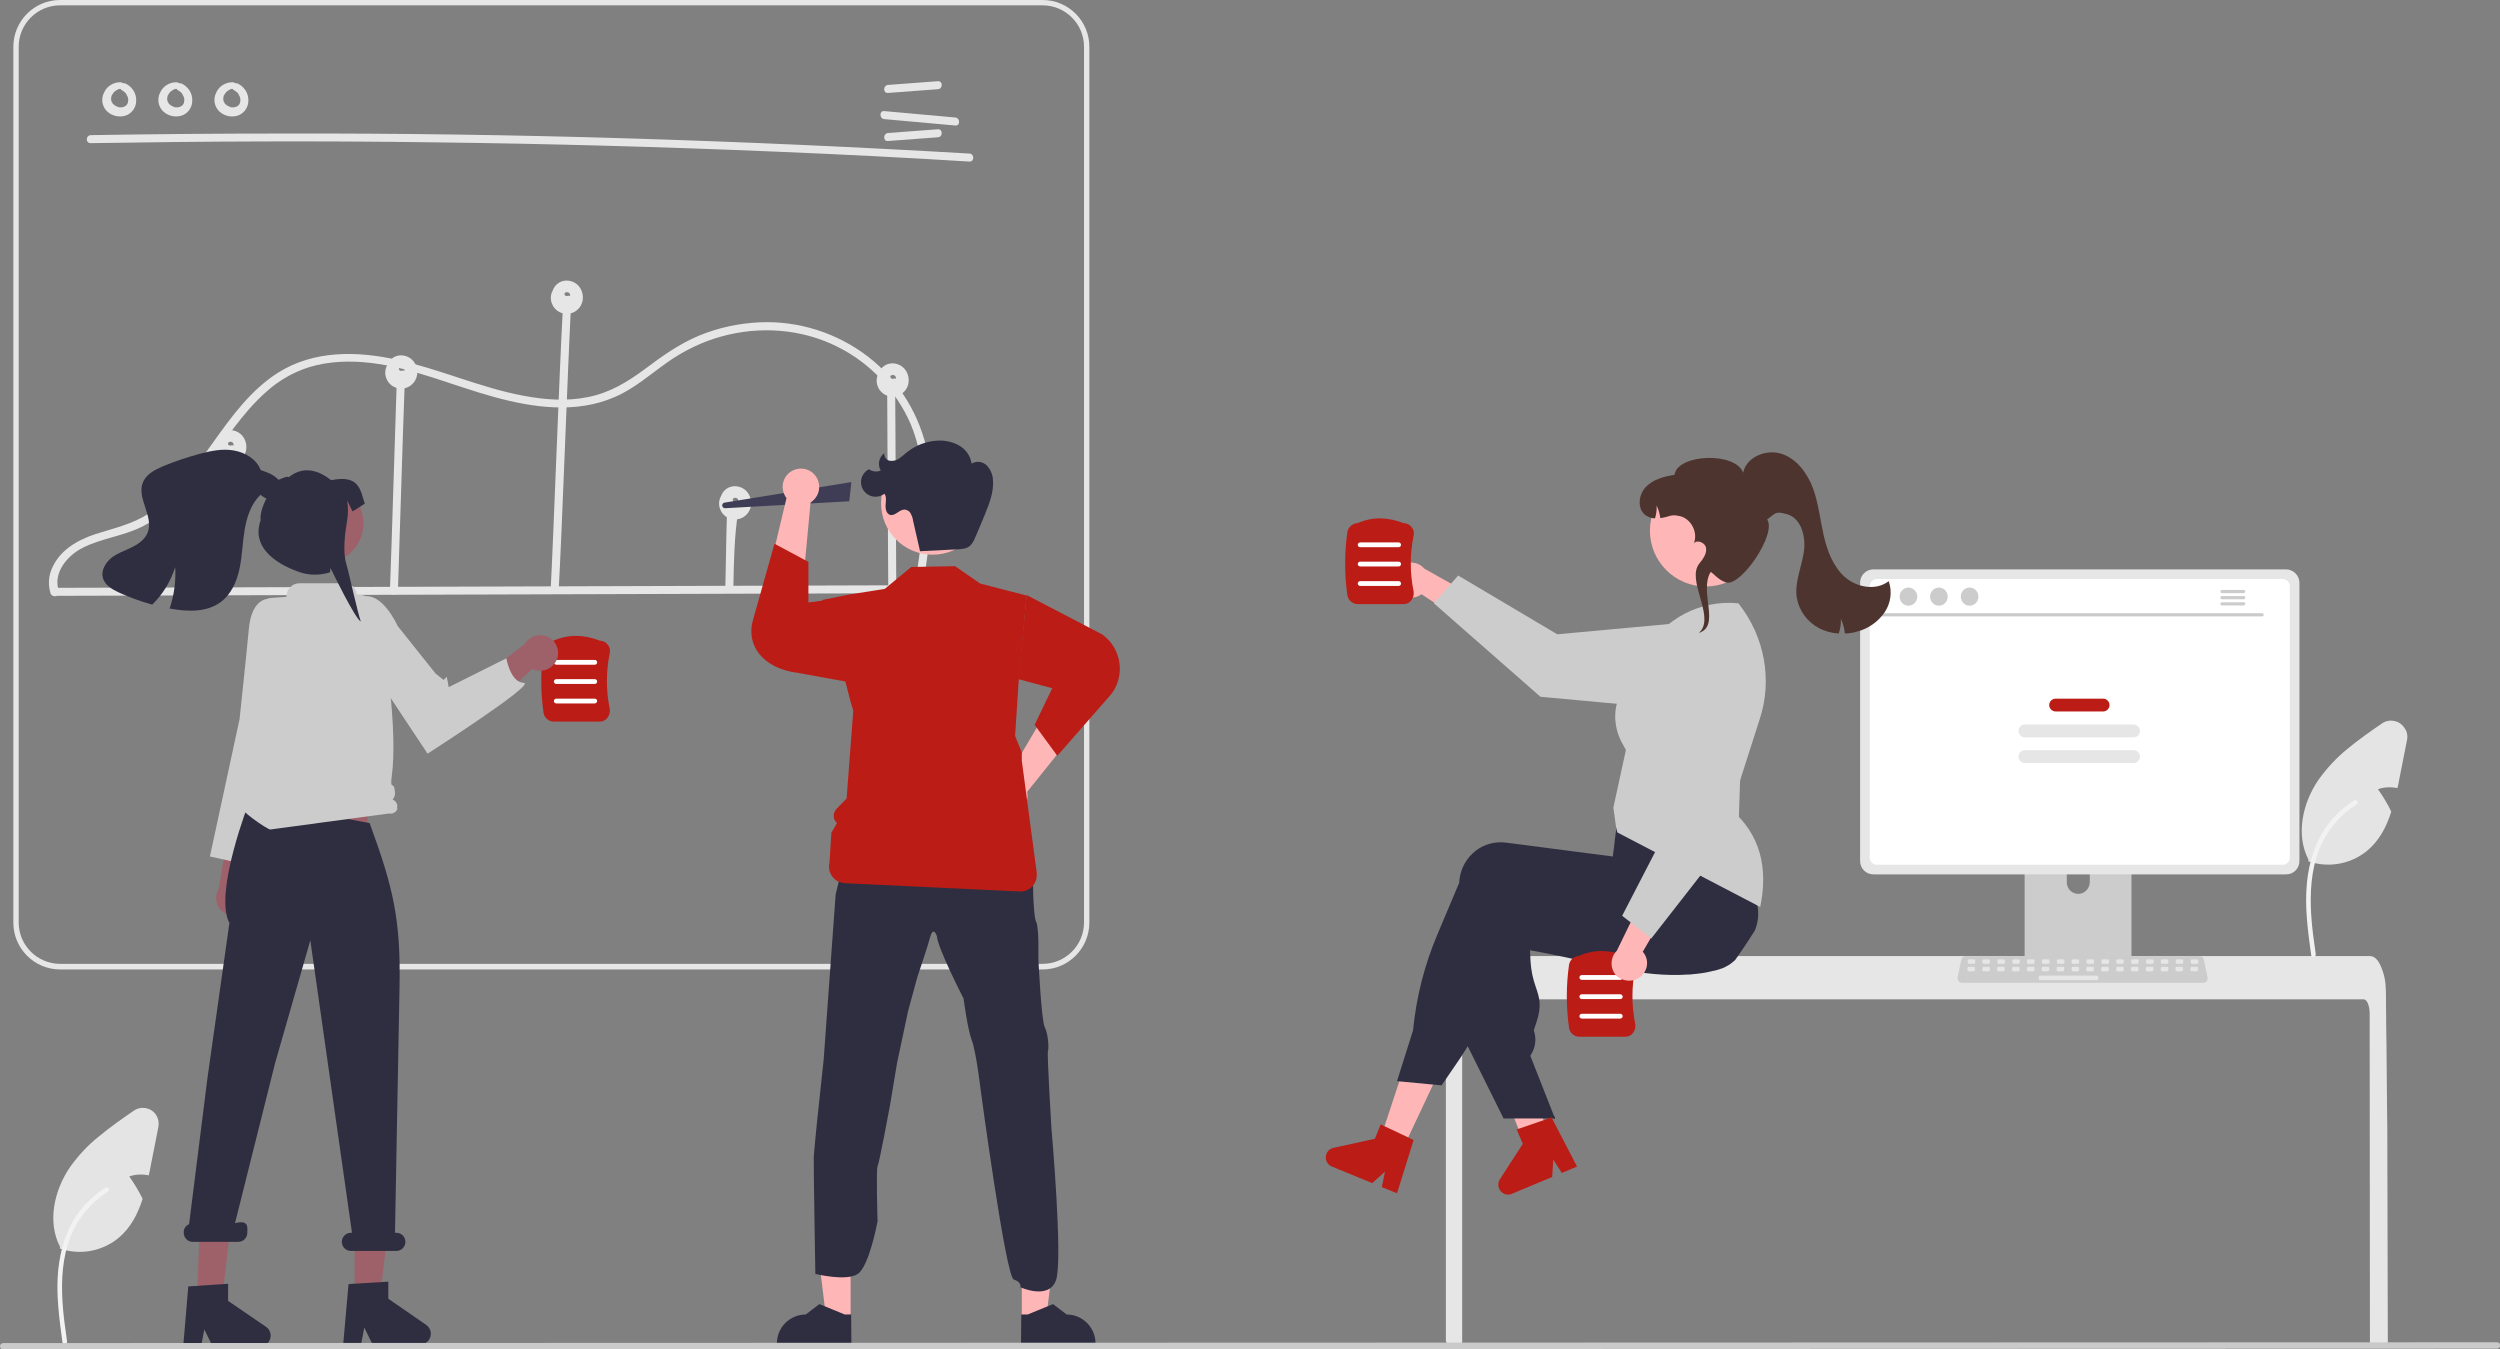 <?xml version="1.0" encoding="utf-8"?>
<!-- Generator: Adobe Illustrator 27.7.0, SVG Export Plug-In . SVG Version: 6.00 Build 0)  -->
<svg version="1.1" id="Ebene_1" xmlns="http://www.w3.org/2000/svg" xmlns:xlink="http://www.w3.org/1999/xlink" x="0px" y="0px"
	 viewBox="0 0 936.1 505.3" style="enable-background:new 0 0 936.1 505.3;" xml:space="preserve">
<rect x="0" y="0" width="936.1" height="505.3" fill="#808080" stroke="none"/>
<style type="text/css">
	.st0{fill:#E4E4E4;}
	.st1{fill:#F2F2F2;}
	.st2{fill:#E6E6E6;}
	.st3{fill:#3F3D56;}
	.st4{fill:#FFB6B6;}
	.st5{fill:#BB1C16;}
	.st6{fill:#2F2E41;}
	.st7{fill:#CCCCCC;}
	.st8{fill:#FFFFFF;}
	.st9{fill:#CACACA;}
	.st10{fill:#9E616A;}
	.st11{fill:#4E342E;}
</style>
<path class="st0" d="M59.3,422l-2.9,14.7c-0.2,1.1-0.4,2.3-0.7,3.4c-2.4-0.5-5-0.4-7.3,0.4c1.9,2.7,3.6,5.5,5,8.4
	c-1.8,5.7-4.5,10.9-9.1,14.7c-6.1,5-14.5,6.5-21.9,3.9l0.1-0.6c-4.9-9.4-2.2-21.3,3.8-30c3.1-4.3,6.7-8.2,10.9-11.5
	c4.1-3.4,8.5-6.5,12.9-9.5c2.7-1.9,6.5-1.2,8.3,1.5C59.3,418.8,59.6,420.4,59.3,422z"/>
<path id="b311a411-101b-4365-a37b-2cdfec47a637-959" class="st1" d="M23.4,502.7c-1.2-9-2.5-18-1.6-27.1c0.8-8,3.2-15.9,8.2-22.3
	c2.6-3.4,5.9-6.3,9.5-8.6c1-0.6,1.8,0.9,0.9,1.5c-6.3,4-11.2,9.9-14,16.8c-3,7.7-3.5,16.2-3,24.4c0.3,5,1,9.9,1.7,14.8
	c0.1,0.5-0.2,0.9-0.6,1.1C24,503.4,23.5,503.2,23.4,502.7L23.4,502.7z"/>
<path class="st2" d="M34,53.6c42.8-0.7,85.7-0.9,128.5-0.3c42.8,0.5,85.7,1.7,128.5,3.5c24,1,48,2.2,72,3.7c1.9,0.1,1.9-2.9,0-3
	c-42.8-2.5-85.6-4.4-128.4-5.7c-42.8-1.3-85.7-1.9-128.5-1.8C82,50,58,50.2,34,50.6C32,50.7,32,53.7,34,53.6L34,53.6z"/>
<path class="st2" d="M332.5,34.8l18.7-1.4c1.9-0.1,1.9-3.1,0-3l-18.7,1.4C330.6,32,330.6,35,332.5,34.8z"/>
<path class="st2" d="M332.5,52.8l18.7-1.4c1.9-0.1,1.9-3.1,0-3l-18.7,1.4C330.6,50,330.6,53,332.5,52.8z"/>
<path class="st2" d="M331.1,44.6l26.6,2.4c1.9,0.2,1.9-2.8,0-3l-26.6-2.4C329.2,41.4,329.2,44.4,331.1,44.6z"/>
<path class="st2" d="M45,30.8c-2.7,0-5.1,1.6-6.1,4c-1.2,2.4-0.6,5.3,1.4,7.1c1.9,1.6,4.4,2.1,6.7,1.4c2.4-0.8,4-3.1,4-5.6
	c0.1-2.8-1.6-5.4-4.2-6.5c-0.8-0.2-1.6,0.3-1.8,1c-0.2,0.8,0.3,1.6,1,1.8c0.3,0.1-0.2-0.1,0,0c0.1,0.1,0.2,0.1,0.3,0.2
	c0.1,0,0.2,0.1,0.2,0.2c0.3,0.2-0.1-0.1,0,0c0.2,0.1,0.3,0.3,0.5,0.4c0.1,0.1,0.3,0.2,0.1,0.1c-0.1-0.1,0-0.1,0,0
	c0,0.1,0.1,0.1,0.1,0.2c0.1,0.2,0.2,0.4,0.3,0.6c0,0,0,0.1,0.1,0.1c0,0.1,0.1,0.1,0,0c-0.1-0.1,0-0.1,0,0c0,0.1,0,0.1,0.1,0.2
	c0.1,0.2,0.1,0.4,0.2,0.6c0,0.1,0,0.2,0.1,0.3c0.1,0.3,0-0.2,0,0c0,0.2,0,0.4,0,0.6c0,0.1,0,0.2,0,0.3c0,0,0,0.1,0,0.1
	c0,0.2,0-0.1,0-0.1c-0.1,0.2-0.1,0.4-0.1,0.6c0,0.1-0.1,0.2-0.1,0.3c-0.1,0.3,0.1-0.2,0,0c-0.1,0.2-0.2,0.4-0.3,0.5
	c0,0.1-0.2,0.2-0.1,0.1c0.2-0.1-0.1,0.1-0.1,0.1c-0.1,0.1-0.1,0.1-0.2,0.2c0,0-0.1,0.1-0.1,0.1c0,0,0.3-0.2,0.1-0.1
	c-0.2,0.1-0.3,0.2-0.5,0.3c0,0-0.3,0.1-0.3,0.1c0,0,0.3-0.1,0.1,0c0,0-0.1,0-0.1,0c-0.2,0.1-0.4,0.1-0.6,0.2c0,0-0.1,0-0.1,0
	c-0.2,0,0.1,0,0.2,0c-0.1,0-0.2,0-0.3,0c-0.2,0-0.4,0-0.6,0c0,0-0.1,0-0.1,0c-0.1,0-0.2-0.1,0,0c0.1,0.1,0.1,0,0,0c0,0-0.1,0-0.1,0
	c-0.2,0-0.4-0.1-0.6-0.2c-0.1,0-0.2-0.1-0.3-0.1c0,0-0.1,0-0.1-0.1c0,0,0.3,0.1,0.1,0.1c-0.2-0.1-0.4-0.2-0.6-0.3
	c-0.1-0.1-0.2-0.1-0.3-0.2c0,0-0.1-0.1-0.1-0.1c0,0,0.2,0.2,0.1,0.1c-0.2-0.1-0.3-0.3-0.5-0.4c0,0-0.1-0.1-0.1-0.1l0,0
	c-0.1-0.1-0.1-0.1,0,0c0.1,0,0.1,0.1,0,0c0,0-0.1-0.1-0.1-0.1c-0.1-0.2-0.2-0.4-0.3-0.6c0,0,0.1,0.4,0,0.1c0-0.1,0-0.1-0.1-0.2
	c0-0.1-0.1-0.2-0.1-0.3c0-0.1,0-0.2-0.1-0.3c0-0.2,0,0.1,0,0.1c0,0,0-0.2,0-0.2c0-0.2,0-0.5,0-0.7c0-0.2,0,0.1,0,0.1
	c0-0.1,0-0.1,0-0.2c0-0.1,0.1-0.2,0.1-0.4c0-0.1,0.1-0.3,0.1-0.4c0-0.1,0-0.1,0.1-0.2c0.1-0.2-0.1,0.2,0,0.1
	c0.1-0.2,0.2-0.5,0.4-0.7c0-0.1,0.3-0.4,0.1-0.2c-0.1,0.2,0.1-0.1,0.2-0.2c0.2-0.2,0.4-0.4,0.6-0.6c0.1-0.1-0.1,0.1-0.1,0.1
	c0.1,0,0.1-0.1,0.2-0.1c0.1-0.1,0.2-0.1,0.3-0.2c0.1-0.1,0.3-0.1,0.4-0.2c0.1-0.1-0.1,0-0.1,0c0.1,0,0.1-0.1,0.2-0.1
	c0.1,0,0.6-0.3,0.7-0.2c0,0-0.4,0-0.1,0c0.1,0,0.1,0,0.2,0c0.1,0,0.3,0,0.4,0c0.8,0,1.5-0.7,1.5-1.5C46.5,31.5,45.9,30.8,45,30.8
	L45,30.8z"/>
<path class="st2" d="M66,30.8c-2.7,0-5.1,1.6-6.1,4c-1.2,2.4-0.6,5.3,1.4,7.1c1.9,1.6,4.4,2.1,6.7,1.4c2.4-0.8,4-3.1,4-5.6
	c0.1-2.8-1.6-5.4-4.2-6.5c-0.8-0.2-1.6,0.3-1.8,1c-0.2,0.8,0.3,1.6,1,1.8c0.3,0.1-0.2-0.1,0,0c0.1,0.1,0.2,0.1,0.3,0.2
	c0.1,0,0.2,0.1,0.2,0.2c0.3,0.2-0.1-0.1,0,0c0.2,0.1,0.3,0.3,0.5,0.4c0.1,0.1,0.3,0.2,0.1,0.1c-0.1-0.1,0-0.1,0,0
	c0,0.1,0.1,0.1,0.1,0.2c0.1,0.2,0.2,0.4,0.3,0.6c0,0,0,0.1,0.1,0.1c0,0.1,0.1,0.1,0,0c-0.1-0.1,0-0.1,0,0c0,0.1,0,0.1,0.1,0.2
	c0.1,0.2,0.1,0.4,0.2,0.6c0,0.1,0,0.2,0.1,0.3c0.1,0.3,0-0.2,0,0c0,0.2,0,0.4,0,0.6c0,0.1,0,0.2,0,0.3c0,0,0,0.1,0,0.1
	c0,0.2,0-0.1,0-0.1c-0.1,0.2-0.1,0.4-0.1,0.6c0,0.1-0.1,0.2-0.1,0.3c-0.1,0.3,0.1-0.2,0,0c-0.1,0.2-0.2,0.4-0.3,0.5
	c0,0.1-0.2,0.2-0.1,0.1c0.2-0.1-0.1,0.1-0.1,0.1c-0.1,0.1-0.1,0.1-0.2,0.2c0,0-0.1,0.1-0.1,0.1c0,0,0.3-0.2,0.1-0.1
	c-0.2,0.1-0.3,0.2-0.5,0.3c0,0-0.3,0.1-0.3,0.1c0,0,0.3-0.1,0.1,0c0,0-0.1,0-0.1,0c-0.2,0.1-0.4,0.1-0.6,0.2c0,0-0.1,0-0.1,0
	c-0.2,0,0.1,0,0.2,0c-0.1,0-0.2,0-0.3,0c-0.2,0-0.4,0-0.6,0c0,0-0.1,0-0.1,0c-0.1,0-0.2-0.1,0,0c0.1,0.1,0.1,0,0,0c0,0-0.1,0-0.1,0
	c-0.2,0-0.4-0.1-0.6-0.2c-0.1,0-0.2-0.1-0.3-0.1c0,0-0.1,0-0.1-0.1c0,0,0.3,0.1,0.1,0.1c-0.2-0.1-0.4-0.2-0.6-0.3
	c-0.1-0.1-0.2-0.1-0.3-0.2c0,0-0.1-0.1-0.1-0.1c0,0,0.2,0.2,0.1,0.1c-0.2-0.1-0.3-0.3-0.5-0.4c0,0-0.1-0.1-0.1-0.1l0,0
	c-0.1-0.1-0.1-0.1,0,0c0.1,0,0.1,0.1,0,0c0,0-0.1-0.1-0.1-0.1c-0.1-0.2-0.2-0.4-0.3-0.6c0,0,0.1,0.4,0,0.1c0-0.1,0-0.1-0.1-0.2
	c0-0.1-0.1-0.2-0.1-0.3c0-0.1,0-0.2-0.1-0.3c0-0.2,0,0.1,0,0.1c0,0,0-0.2,0-0.2c0-0.2,0-0.5,0-0.7c0-0.2,0,0.1,0,0.1
	c0-0.1,0-0.1,0-0.2c0-0.1,0.1-0.2,0.1-0.4c0-0.1,0.1-0.3,0.1-0.4c0-0.1,0-0.1,0.1-0.2c0.1-0.2-0.1,0.2,0,0.1
	c0.1-0.2,0.2-0.5,0.4-0.7c0-0.1,0.3-0.4,0.1-0.2c-0.1,0.2,0.1-0.1,0.2-0.2c0.2-0.2,0.4-0.4,0.6-0.6c0.1-0.1-0.1,0.1-0.1,0.1
	c0.1,0,0.1-0.1,0.2-0.1c0.1-0.1,0.2-0.1,0.3-0.2c0.1-0.1,0.3-0.1,0.4-0.2c0.1-0.1-0.1,0-0.1,0c0.1,0,0.1-0.1,0.2-0.1
	c0.1,0,0.6-0.3,0.7-0.2c0,0-0.4,0-0.1,0c0.1,0,0.1,0,0.2,0c0.1,0,0.3,0,0.4,0c0.8,0,1.5-0.7,1.5-1.5C67.5,31.5,66.9,30.8,66,30.8
	L66,30.8z"/>
<path class="st2" d="M87,30.8c-2.7,0-5.1,1.6-6.1,4c-1.2,2.4-0.6,5.3,1.4,7.1c1.9,1.6,4.4,2.1,6.7,1.4c2.4-0.8,4-3.1,4-5.6
	c0.1-2.8-1.6-5.4-4.2-6.5c-0.8-0.2-1.6,0.3-1.8,1c-0.2,0.8,0.3,1.6,1,1.8c0.3,0.1-0.2-0.1,0,0c0.1,0.1,0.2,0.1,0.3,0.2
	c0.1,0,0.2,0.1,0.2,0.2c0.3,0.2-0.1-0.1,0,0c0.2,0.1,0.3,0.3,0.5,0.4c0.1,0.1,0.3,0.2,0.1,0.1c-0.1-0.1,0-0.1,0,0
	c0,0.1,0.1,0.1,0.1,0.2c0.1,0.2,0.2,0.4,0.3,0.6c0,0,0,0.1,0.1,0.1c0,0.1,0.1,0.1,0,0c-0.1-0.1,0-0.1,0,0c0,0.1,0,0.1,0.1,0.2
	c0.1,0.2,0.1,0.4,0.2,0.6c0,0.1,0,0.2,0.1,0.3c0.1,0.3,0-0.2,0,0c0,0.2,0,0.4,0,0.6c0,0.1,0,0.2,0,0.3c0,0,0,0.1,0,0.1
	c0,0.2,0-0.1,0-0.1c-0.1,0.2-0.1,0.4-0.1,0.6c0,0.1-0.1,0.2-0.1,0.3c-0.1,0.3,0.1-0.2,0,0c-0.1,0.2-0.2,0.4-0.3,0.5
	c0,0.1-0.2,0.2-0.1,0.1c0.2-0.1-0.1,0.1-0.1,0.1c-0.1,0.1-0.1,0.1-0.2,0.2c0,0-0.1,0.1-0.1,0.1c0,0,0.3-0.2,0.1-0.1
	c-0.2,0.1-0.3,0.2-0.5,0.3c0,0-0.3,0.1-0.3,0.1c0,0,0.3-0.1,0.1,0c0,0-0.1,0-0.1,0c-0.2,0.1-0.4,0.1-0.6,0.2c0,0-0.1,0-0.1,0
	c-0.2,0,0.1,0,0.2,0c-0.1,0-0.2,0-0.3,0c-0.2,0-0.4,0-0.6,0c0,0-0.1,0-0.1,0c-0.1,0-0.2-0.1,0,0c0.1,0.1,0.1,0,0,0c0,0-0.1,0-0.1,0
	c-0.2,0-0.4-0.1-0.6-0.2c-0.1,0-0.2-0.1-0.3-0.1c0,0-0.1,0-0.1-0.1c0,0,0.3,0.1,0.1,0.1c-0.2-0.1-0.4-0.2-0.6-0.3
	c-0.1-0.1-0.2-0.1-0.3-0.2c0,0-0.1-0.1-0.1-0.1c0,0,0.2,0.2,0.1,0.1c-0.2-0.1-0.3-0.3-0.5-0.4c0,0-0.1-0.1-0.1-0.1l0,0
	c-0.1-0.1-0.1-0.1,0,0c0.1,0,0.1,0.1,0,0c0,0-0.1-0.1-0.1-0.1c-0.1-0.2-0.2-0.4-0.3-0.6c0,0,0.1,0.4,0,0.1c0-0.1,0-0.1-0.1-0.2
	c0-0.1-0.1-0.2-0.1-0.3c0-0.1,0-0.2-0.1-0.3c0-0.2,0,0.1,0,0.1c0,0,0-0.2,0-0.2c0-0.2,0-0.5,0-0.7c0-0.2,0,0.1,0,0.1
	c0-0.1,0-0.1,0-0.2c0-0.1,0.1-0.2,0.1-0.4c0-0.1,0.1-0.3,0.1-0.4c0-0.1,0-0.1,0.1-0.2c0.1-0.2-0.1,0.2,0,0.1
	c0.1-0.2,0.2-0.5,0.4-0.7c0-0.1,0.3-0.4,0.1-0.2c-0.1,0.2,0.1-0.1,0.2-0.2c0.2-0.2,0.4-0.4,0.6-0.6c0.1-0.1-0.1,0.1-0.1,0.1
	c0.1,0,0.1-0.1,0.2-0.1c0.1-0.1,0.2-0.1,0.3-0.2c0.1-0.1,0.3-0.1,0.4-0.2c0.1-0.1-0.1,0-0.1,0c0.1,0,0.1-0.1,0.2-0.1
	c0.1,0,0.6-0.3,0.7-0.2c0,0-0.4,0-0.1,0c0.1,0,0.1,0,0.2,0c0.1,0,0.3,0,0.4,0c0.8,0,1.5-0.7,1.5-1.5C88.5,31.5,87.9,30.8,87,30.8
	L87,30.8z"/>
<path class="st2" d="M390.4,363H22.5C12.8,363,5,355.1,5,345.5V17.5C5,7.9,12.8,0,22.5,0h367.9c9.7,0,17.5,7.9,17.5,17.5v327.9
	C407.9,355.1,400.1,363,390.4,363z M22.5,2C13.9,2,7,9,7,17.5v327.9c0,8.6,7,15.5,15.5,15.5h367.9c8.6,0,15.5-7,15.5-15.5V17.5
	C405.9,9,399,2,390.4,2L22.5,2z"/>
<path class="st2" d="M21.9,223.1l129.4-0.4l128.7-0.4l72.6-0.2c0.8,0,1.5-0.7,1.4-1.6c0-0.8-0.7-1.4-1.4-1.4l-129.4,0.4l-128.7,0.4
	l-72.6,0.2c-0.8,0-1.5,0.7-1.4,1.6C20.5,222.4,21.1,223.1,21.9,223.1z"/>
<path class="st2" d="M87.2,220.7l0.8-47.2c0-1.9-3-1.9-3,0l-0.8,47.2C84.1,222.6,87.1,222.6,87.2,220.7z"/>
<path class="st2" d="M149,221.2l1.9-59.4l0.6-17c0.1-1.9-2.9-1.9-3,0l-1.9,59.4l-0.6,17C145.9,223.1,148.9,223.1,149,221.2z"/>
<path class="st2" d="M210.7,116.7c-1.2,21-3.4,83.1-4.5,104.1c-0.1,1.9,2.9,1.9,3,0c1.2-21,3.4-83.1,4.5-104.1
	C213.8,114.8,210.8,114.8,210.7,116.7z"/>
<path class="st2" d="M272,199.7l-0.4,20.2c0,1.9,3,1.9,3,0c0.4-23.9,1.5-23.1,1.7-29.8c0-1.9-3-1.9-3,0
	C273.3,190.1,272.5,175.8,272,199.7z"/>
<path class="st2" d="M332.2,146.6l0.3,56.7l0.1,16.2c0,0.8,0.7,1.5,1.6,1.4c0.8,0,1.4-0.7,1.4-1.4l-0.3-56.7l-0.1-16.2
	c0-0.8-0.7-1.5-1.6-1.4C332.8,145.2,332.2,145.8,332.2,146.6z"/>
<path class="st2" d="M22.1,221.4c-2.5-6.8,3.1-13.4,8.9-16.3c6.9-3.5,14.8-4.3,21.8-7.7c10.4-5.1,17.9-14.2,24.7-23.3
	c6.9-9.4,13.3-19.5,22.1-27.3c4.6-4.2,10.1-7.4,16.1-9.3c7.5-2.3,15.5-2.5,23.2-1.6c16,1.9,30.9,8.6,46.3,12.8
	c14.6,4,30.6,6.2,44.9,0c7.3-3.1,13.2-8.4,19.6-12.9c6.2-4.4,13.1-7.8,20.4-9.8c14.4-4,30-2.9,43.4,3.8c12.3,6.1,22,16.4,27.5,29
	c6.3,15.1,5.5,32.1,3.4,48c-0.5,4.1-1.2,8.2-1.8,12.3c-0.3,1.9,2.6,2.7,2.9,0.8c2.6-16.4,5.1-33.4,1.9-49.9
	c-2.8-14.4-10.7-27.4-22.3-36.4c-11.7-9-26.2-13.6-40.9-12.9c-7.7,0.4-15.3,2-22.5,5c-7.4,3.1-13.7,7.6-20.1,12.4
	c-6.6,4.9-13.3,9-21.5,10.6c-7.9,1.6-16.1,1-24-0.5c-16.2-3-31.4-10-47.5-13.5c-14.9-3.3-31-3.6-44.4,4.8
	c-10.3,6.5-17.5,16.5-24.5,26.3c-6.9,9.6-13.9,19.9-24,26.5c-6.2,4-13.1,5.5-20,7.7c-6.9,2.3-13.5,6.1-16.4,13.2
	c-1.2,2.9-1.3,6.2-0.3,9.2C19.9,224,22.8,223.2,22.1,221.4L22.1,221.4z"/>
<polygon class="st2" points="86.2,166.9 86.2,166.9 86.2,166.9 "/>
<path class="st2" d="M91.4,164.1c-1.4-2.5-4.5-3.7-7.2-2.7c-1.3,0.5-2.4,1.5-3,2.8c-0.1,0.1-0.1,0.3-0.1,0.4
	c-0.1,0.1-0.1,0.2-0.2,0.3c-1.5,2.9-0.3,6.5,2.7,8c2.2,1.1,4.8,0.7,6.6-0.9C92.4,170.1,92.9,166.8,91.4,164.1z M87.6,166.7
	C87.6,166.8,87.6,166.8,87.6,166.7z M87.2,165.8C87.2,165.8,87.2,165.8,87.2,165.8z M85.6,166.5C85.5,166.5,85.5,166.5,85.6,166.5z
	 M85.9,166.8C86,166.9,86,166.9,85.9,166.8z M86.1,166.9L86.1,166.9C86.2,166.9,86.1,166.9,86.1,166.9L86.1,166.9L86.1,166.9
	L86.1,166.9L86.1,166.9C86.2,166.9,86.2,166.9,86.1,166.9C86.4,166.8,86.2,166.9,86.1,166.9L86.1,166.9c-0.1-0.1-0.1-0.1-0.2-0.1
	c0,0,0,0,0,0c-0.1,0-0.3-0.3-0.1,0c-0.1-0.1-0.1-0.1-0.2-0.2c0,0-0.1-0.1-0.1-0.1c0-0.1-0.1-0.1-0.1-0.2l0,0c0,0,0,0,0-0.1
	c0,0,0,0,0-0.1c0-0.1,0-0.1,0-0.2l0,0c0-0.1,0.1-0.1,0.1-0.2c-0.2,0.3,0.1,0,0.1-0.1c0,0,0,0,0,0c0,0,0,0,0,0c0.1,0,0.1-0.1,0.2-0.1
	c0.1,0,0.4-0.1,0.1,0c0.1,0,0.1,0,0.2-0.1c0,0,0.1,0,0.2,0c0.1,0,0.1,0,0.1,0c0,0,0,0,0.1,0c-0.1,0,0.2,0.1,0.3,0.1c0,0,0,0,0,0
	c0.1,0,0.1,0.1,0.2,0.1c-0.3-0.2,0,0,0.1,0.1c0,0,0.1,0.1,0.1,0.1c0,0,0.1,0.1,0.1,0.1c0,0.1,0.1,0.2,0.1,0.3l0,0c0,0,0,0,0,0
	c0,0.1,0.1,0.3,0.1,0.4c0,0,0,0,0,0c0,0.1,0,0.2,0,0.2l0,0C87.2,166.7,86.6,166.7,86.1,166.9L86.1,166.9z"/>
<path class="st2" d="M86.2,166.9C86.2,166.9,86.2,166.9,86.2,166.9L86.2,166.9z"/>
<path class="st2" d="M86.2,166.9L86.2,166.9L86.2,166.9z"/>
<path class="st2" d="M86.2,166.9L86.2,166.9C86.2,166.9,86.2,166.9,86.2,166.9z"/>
<polygon class="st2" points="86.2,166.9 86.2,166.9 86.2,166.9 "/>
<polygon class="st2" points="150.2,138.9 150.2,138.9 150.2,138.9 "/>
<path class="st2" d="M155.4,136.1c-1.4-2.5-4.5-3.7-7.2-2.7c-1.3,0.5-2.4,1.5-3,2.8c-0.1,0.1-0.1,0.3-0.1,0.4
	c-0.1,0.1-0.1,0.2-0.2,0.3c-1.5,2.9-0.3,6.5,2.7,8c2.2,1.1,4.8,0.7,6.6-0.9C156.4,142.1,156.9,138.8,155.4,136.1z M151.6,138.7
	C151.6,138.8,151.6,138.8,151.6,138.7z M151.2,137.8C151.2,137.8,151.2,137.8,151.2,137.8z M149.6,138.5
	C149.5,138.5,149.5,138.5,149.6,138.5z M149.9,138.8C150,138.9,150,138.9,149.9,138.8z M150.1,138.9L150.1,138.9
	C150.2,138.9,150.1,138.9,150.1,138.9L150.1,138.9L150.1,138.9L150.1,138.9L150.1,138.9C150.2,138.9,150.2,138.9,150.1,138.9
	C150.4,138.8,150.2,138.9,150.1,138.9L150.1,138.9c-0.1-0.1-0.1-0.1-0.2-0.1c0,0,0,0,0,0c-0.1,0-0.3-0.3-0.1,0
	c-0.1-0.1-0.1-0.1-0.2-0.2c0,0-0.1-0.1-0.1-0.1c0-0.1-0.1-0.1-0.1-0.2l0,0c0,0,0,0,0-0.1c0,0,0,0,0-0.1c0-0.1,0-0.1,0-0.2l0,0
	c0-0.1,0.1-0.1,0.1-0.2c-0.2,0.3,0.1,0,0.1-0.1c0,0,0,0,0,0c0,0,0,0,0,0c0.1,0,0.1-0.1,0.2-0.1c0.1,0,0.4-0.1,0.1,0
	c0.1,0,0.1,0,0.2-0.1c0,0,0.1,0,0.2,0c0.1,0,0.1,0,0.1,0c0,0,0,0,0.1,0c-0.1,0,0.2,0.1,0.3,0.1c0,0,0,0,0,0c0.1,0,0.1,0.1,0.2,0.1
	c-0.3-0.2,0,0,0.1,0.1c0,0,0.1,0.1,0.1,0.1c0,0,0.1,0.1,0.1,0.1c0,0.1,0.1,0.2,0.1,0.3l0,0c0,0,0,0,0,0c0,0.1,0.1,0.3,0.1,0.4
	c0,0,0,0,0,0c0,0.1,0,0.2,0,0.2l0,0C151.2,138.7,150.6,138.7,150.1,138.9L150.1,138.9z"/>
<path class="st2" d="M150.2,138.9L150.2,138.9C150.2,138.9,150.2,138.9,150.2,138.9z"/>
<polygon class="st2" points="150.2,138.9 150.2,138.9 150.2,138.9 "/>
<path class="st2" d="M150.2,138.9C150.2,138.9,150.2,138.9,150.2,138.9L150.2,138.9z"/>
<path class="st2" d="M150.2,138.9L150.2,138.9L150.2,138.9z"/>
<polygon class="st2" points="212.2,152.9 212.2,152.9 212.2,152.9 "/>
<path class="st2" d="M217.4,108.1c-1.4-2.5-4.5-3.7-7.2-2.7c-1.3,0.5-2.4,1.5-3,2.8c-0.1,0.1-0.1,0.3-0.1,0.4
	c-0.1,0.1-0.1,0.2-0.2,0.3c-1.5,2.9-0.3,6.5,2.7,8c2.2,1.1,4.8,0.7,6.6-0.9C218.4,114.1,218.9,110.8,217.4,108.1z M213.6,110.7
	C213.6,110.8,213.6,110.8,213.6,110.7z M213.2,109.8C213.2,109.8,213.2,109.8,213.2,109.8z M211.6,110.5
	C211.5,110.5,211.5,110.5,211.6,110.5z M211.9,110.8C212,110.9,212,110.9,211.9,110.8z M212.1,110.9L212.1,110.9
	C212.2,110.9,212.1,110.9,212.1,110.9L212.1,110.9L212.1,110.9L212.1,110.9L212.1,110.9C212.2,110.9,212.2,110.9,212.1,110.9
	C212.4,110.8,212.2,110.9,212.1,110.9L212.1,110.9c-0.1-0.1-0.1-0.1-0.2-0.1c0,0,0,0,0,0c-0.1,0-0.3-0.3-0.1,0
	c-0.1-0.1-0.1-0.1-0.2-0.2c0,0-0.1-0.1-0.1-0.1c0-0.1-0.1-0.1-0.1-0.2l0,0c0,0,0,0,0-0.1c0,0,0,0,0-0.1c0-0.1,0-0.1,0-0.2l0,0
	c0-0.1,0.1-0.1,0.1-0.2c-0.2,0.3,0.1,0,0.1-0.1c0,0,0,0,0,0c0,0,0,0,0,0c0.1,0,0.1-0.1,0.2-0.1c0.1,0,0.4-0.1,0.1,0
	c0.1,0,0.1,0,0.2-0.1c0,0,0.1,0,0.2,0c0.1,0,0.1,0,0.1,0c0,0,0,0,0.1,0c-0.1,0,0.2,0.1,0.3,0.1c0,0,0,0,0,0c0.1,0,0.1,0.1,0.2,0.1
	c-0.3-0.2,0,0,0.1,0.1c0,0,0.1,0.1,0.1,0.1c0,0,0.1,0.1,0.1,0.1c0,0.1,0.1,0.2,0.1,0.3l0,0c0,0,0,0,0,0c0,0.1,0.1,0.3,0.1,0.4
	c0,0,0,0,0,0c0,0.1,0,0.2,0,0.2l0,0C213.2,110.7,212.6,110.7,212.1,110.9L212.1,110.9z"/>
<polygon class="st2" points="212.2,152.9 212.2,152.9 212.2,152.9 "/>
<path class="st2" d="M212.2,152.9L212.2,152.9L212.2,152.9z"/>
<path class="st2" d="M212.2,152.9L212.2,152.9C212.2,152.9,212.2,152.9,212.2,152.9z"/>
<path class="st2" d="M212.2,152.9C212.2,152.9,212.2,152.9,212.2,152.9L212.2,152.9z"/>
<path class="st2" d="M280.4,185.1c-1.4-2.5-4.5-3.7-7.2-2.7c-1.3,0.5-2.4,1.5-3,2.8c-0.1,0.1-0.1,0.3-0.1,0.4
	c-0.1,0.1-0.1,0.2-0.2,0.3c-1.5,2.9-0.3,6.5,2.7,8c2.2,1.1,4.8,0.7,6.6-0.9C281.4,191.1,281.9,187.8,280.4,185.1z M276.6,187.7
	C276.6,187.8,276.6,187.8,276.6,187.7z M276.2,186.8C276.2,186.8,276.2,186.8,276.2,186.8z M274.6,187.5
	C274.5,187.5,274.5,187.5,274.6,187.5z M274.9,187.8C275,187.9,275,187.9,274.9,187.8z M275.1,187.9L275.1,187.9
	C275.2,187.9,275.1,187.9,275.1,187.9L275.1,187.9L275.1,187.9L275.1,187.9L275.1,187.9C275.2,187.9,275.2,187.9,275.1,187.9
	C275.4,187.8,275.2,187.9,275.1,187.9L275.1,187.9c-0.1-0.1-0.1-0.1-0.2-0.1c0,0,0,0,0,0c-0.1,0-0.3-0.3-0.1,0
	c-0.1-0.1-0.1-0.1-0.2-0.2c0,0-0.1-0.1-0.1-0.1c0-0.1-0.1-0.1-0.1-0.2l0,0c0,0,0,0,0-0.1c0,0,0,0,0-0.1c0-0.1,0-0.1,0-0.2l0,0
	c0-0.1,0.1-0.1,0.1-0.2c-0.2,0.3,0.1,0,0.1-0.1c0,0,0,0,0,0c0,0,0,0,0,0c0.1,0,0.1-0.1,0.2-0.1c0.1,0,0.4-0.1,0.1,0
	c0.1,0,0.1,0,0.2-0.1c0,0,0.1,0,0.2,0c0.1,0,0.1,0,0.1,0c0,0,0,0,0.1,0c-0.1,0,0.2,0.1,0.3,0.1c0,0,0,0,0,0c0.1,0,0.1,0.1,0.2,0.1
	c-0.3-0.2,0,0,0.1,0.1c0,0,0.1,0.1,0.1,0.1c0,0,0.1,0.1,0.1,0.1c0,0.1,0.1,0.2,0.1,0.3l0,0c0,0,0,0,0,0c0,0.1,0.1,0.3,0.1,0.4
	c0,0,0,0,0,0c0,0.1,0,0.2,0,0.2l0,0C276.2,187.7,275.6,187.7,275.1,187.9L275.1,187.9z"/>
<polygon class="st2" points="275.2,121.9 275.2,121.9 275.2,121.9 "/>
<path class="st2" d="M275.2,121.9L275.2,121.9L275.2,121.9z"/>
<path class="st2" d="M275.2,121.9L275.2,121.9C275.2,121.9,275.2,121.9,275.2,121.9z"/>
<path class="st2" d="M275.2,121.9C275.2,121.9,275.2,121.9,275.2,121.9L275.2,121.9z"/>
<polygon class="st2" points="275.2,121.9 275.2,121.9 275.2,121.9 "/>
<path class="st2" d="M334.2,141.9L334.2,141.9L334.2,141.9z"/>
<path class="st2" d="M339.4,139.1c-1.4-2.5-4.5-3.7-7.2-2.7c-1.3,0.5-2.4,1.5-3,2.8c-0.1,0.1-0.1,0.3-0.1,0.4
	c-0.1,0.1-0.1,0.2-0.2,0.3c-1.5,2.9-0.3,6.5,2.7,8c2.2,1.1,4.8,0.7,6.6-0.9C340.4,145.1,340.9,141.8,339.4,139.1z M335.6,141.7
	C335.6,141.8,335.6,141.8,335.6,141.7z M335.2,140.8C335.2,140.8,335.2,140.8,335.2,140.8z M333.6,141.5
	C333.5,141.5,333.5,141.5,333.6,141.5z M333.9,141.8C334,141.9,334,141.9,333.9,141.8z M334.1,141.9L334.1,141.9
	C334.2,141.9,334.1,141.9,334.1,141.9L334.1,141.9L334.1,141.9L334.1,141.9L334.1,141.9C334.2,141.9,334.2,141.9,334.1,141.9
	C334.4,141.8,334.2,141.9,334.1,141.9L334.1,141.9c-0.1-0.1-0.1-0.1-0.2-0.1c0,0,0,0,0,0c-0.1,0-0.3-0.3-0.1,0
	c-0.1-0.1-0.1-0.1-0.2-0.2c0,0-0.1-0.1-0.1-0.1c0-0.1-0.1-0.1-0.1-0.2l0,0c0,0,0,0,0-0.1c0,0,0,0,0-0.1c0-0.1,0-0.1,0-0.2l0,0
	c0-0.1,0.1-0.1,0.1-0.2c-0.2,0.3,0.1,0,0.1-0.1c0,0,0,0,0,0c0,0,0,0,0,0c0.1,0,0.1-0.1,0.2-0.1c0.1,0,0.4-0.1,0.1,0
	c0.1,0,0.1,0,0.2-0.1c0,0,0.1,0,0.2,0c0.1,0,0.1,0,0.1,0c0,0,0,0,0.1,0c-0.1,0,0.2,0.1,0.3,0.1c0,0,0,0,0,0c0.1,0,0.1,0.1,0.2,0.1
	c-0.3-0.2,0,0,0.1,0.1c0,0,0.1,0.1,0.1,0.1c0,0,0.1,0.1,0.1,0.1c0,0.1,0.1,0.2,0.1,0.3l0,0c0,0,0,0,0,0c0,0.1,0.1,0.3,0.1,0.4
	c0,0,0,0,0,0c0,0.1,0,0.2,0,0.2l0,0C335.2,141.7,334.6,141.7,334.1,141.9L334.1,141.9z"/>
<polygon class="st2" points="334.2,141.9 334.2,141.9 334.2,141.9 "/>
<polygon class="st2" points="334.2,141.9 334.2,141.9 334.2,141.9 "/>
<path class="st2" d="M334.2,141.9C334.2,141.9,334.2,141.9,334.2,141.9L334.2,141.9z"/>
<path class="st2" d="M334.2,141.9L334.2,141.9C334.2,141.9,334.2,141.9,334.2,141.9z"/>
<path class="st3" d="M318,187.7l-46.5,2.6c-0.6,0-1-0.4-1.1-1c0-0.5,0.3-1,0.9-1.1l47.5-7.7L318,187.7z"/>
<path class="st4" d="M377.1,291.2l17.5-29.5l13,6.1c0,0-22.3,27.9-23,28.7c0.8,3.7-1.5,7.4-5.2,8.2c-3.7,0.8-7.4-1.5-8.2-5.2
	c-0.8-3.7,1.5-7.4,5.2-8.2C376.6,291.3,376.8,291.3,377.1,291.2L377.1,291.2z"/>
<path class="st5" d="M384.4,222.8l28.4,14.8c7,5.1,8.6,14.9,3.6,21.9c-0.3,0.4-0.6,0.8-0.9,1.1l-19.6,22.4l-8.5-11.6l6.6-13.7
	l-12.7-3.4L384.4,222.8z"/>
<path class="st4" d="M303.5,188.2l-3.2,34.1l-14.3,0c0,0,8.2-34.7,8.5-35.8c-2.3-3-1.8-7.3,1.2-9.6s7.3-1.8,9.6,1.2s1.8,7.3-1.2,9.6
	C303.9,187.9,303.7,188.1,303.5,188.2L303.5,188.2z"/>
<path class="st5" d="M332,258l-33-6c-13.9-1.7-19.6-10.8-17.1-19.7l8.1-28.7l12.7,6.8l0,15.2l17.7-2.4L332,258z"/>
<polygon class="st4" points="318.5,494 309.4,494 305.1,459 318.5,459 "/>
<path class="st6" d="M318.8,503.4l-27.9,0v-0.4c0-6,4.9-10.8,10.8-10.8h0l5.1-3.9l9.5,3.9l2.4,0L318.8,503.4z"/>
<polygon class="st4" points="382.6,494 391.7,494 396,459 382.6,459 "/>
<path class="st6" d="M382.3,503.4l27.9,0v-0.4c0-6-4.9-10.8-10.8-10.8h0l-5.1-3.9l-9.5,3.9l-2.4,0L382.3,503.4z"/>
<path class="st6" d="M304.7,433.3c0.1-2,1.2-13,1.2-13l2.5-23.4l4.5-62l4-16.3l19.8,7.7l16.1-7.7l19.1,6.1l14.9,5.6
	c0,0,0,2.4,0.1,5.3c0.2,3.8,0.4,8.4,1.1,9.6c1.1,2.1,0.8,13.6,0.8,13.6s1.1,23.3,2.4,25.8s1.6,7.9,1.2,8.9s1.3,29,1.3,29
	s4.4,49.4,1.7,56.9s-13.3,2.6-13.3,2.6s0.5-2-2.5-2.9s-12.4-71-12.4-71s-1.7-14.4-3.3-18.5s-3.1-15.7-3.1-15.7s-9.8-19.1-10-23.4
	c0,0-1.3-4-2.5,0.4s-4.8,14.9-4.8,14.9l-3.5,12.9l-4.1,19.3l-2.7,16.2c0,0-4,21.5-4.6,22.5s0,20.6,0,20.6s-3.1,16.8-7.4,19.7
	s-15.9,0-15.9,0S304.6,435.3,304.7,433.3z"/>
<path class="st5" d="M319.5,266.1L317,299l-3.8,3.9c-1.4,1.5-1.4,3.8,0.1,5.2c0,0,0.1,0.1,0.1,0.1l0,0l-2.1,3.6l-0.7,11.3
	c-0.8,3.3,1.2,6.6,4.5,7.4c0.4,0.1,0.8,0.1,1.1,0.2l65.6,3.1c3.4,0.2,6.3-2.5,6.4-5.9c0-0.4,0-0.7,0-1.1l-5.6-42v-3.1l-2.5-6.1
	l1.3-20.3l3-32.3l-17.4-4.5l-9.4-6.5l-16.4,0.3l-9.9,8.2l-13.2,2.1l-10,2l-1.3,2.8l2.5-0.6l9.2,36L319.5,266.1z"/>
<circle class="st4" cx="349.2" cy="188.4" r="19.3"/>
<path class="st6" d="M344.5,206.4l13.9-0.7c1.8-0.1,3.7-0.2,5-1.5c0.7-0.8,1.2-1.6,1.6-2.6c1.3-3,2.6-6,3.8-9c1.7-4.2,3.4-8.5,3-13
	c-0.1-2-1-4-2.4-5.4c-1.5-1.4-3.8-1.7-5.6-0.6c-0.4-2.9-2.2-5.4-4.7-6.8c-2.5-1.4-5.4-2-8.3-1.8c-4.2,0.3-8.1,1.8-11.4,4.5
	c-0.9,0.8-1.9,1.6-2.9,2.3c-1,0.7-2.3,0.9-3.5,0.7c-1.2-0.3-2-1.5-1.9-2.8c-2,1.5-2.6,4.3-1.3,6.5c-1.5,0.6-3.2,0.4-4.4-0.5
	c-2.7,1.3-3.8,4.6-2.4,7.3c1.3,2.7,4.6,3.8,7.3,2.4c0.3-0.2,0.6-0.3,0.9-0.5c0.8,1.2,0.5,2.8,0.4,4.2s0.3,3.3,1.7,3.7
	c1.9,0.5,3.4-2,5.4-2c1,0.1,1.9,0.6,2.3,1.5c0.5,0.9,0.8,1.8,0.9,2.7L344.5,206.4"/>
<path class="st2" d="M887.3,379.6c0-3-1-5.4-2.2-5.4H549.7c-1.2,0-2.2,2.4-2.2,5.4v122.8c0,0.6-0.4,1.1-1,1.1
	c-0.9,0.1-1.8,0.2-2.7,0.2c0,0,0,0-0.1,0c-0.5,0-1,0.1-1.5,0.1h0c-0.3-0.5-0.5-0.9-0.7-1.4c-0.1-0.2-0.1-0.3-0.1-0.5V372.6
	c0-0.8,0-1.7,0.1-2.5c0.1-1.1,0.2-2.2,0.4-3.4c0.9-5.2,3.1-8.7,5.5-8.7h340.1c0.4,0,0.7,0.1,1,0.2c0.5,0.2,0.9,0.5,1.3,0.9
	c0.5,0.5,0.9,1.1,1.2,1.7c1.4,2.8,2.2,5.8,2.3,8.9c0,0,0,0.1,0,0.1c0.1,0.9,0.1,1.8,0.1,2.7l0.1,11.9l0.1,7.1l0.2,22.3l0.1,7.9
	l0.2,81.4l0,0c0,0.6-0.5,1.1-1.1,1.1h-4.5c-0.6,0-1.1-0.5-1.1-1.1c0,0,0,0,0,0L887.3,379.6z"/>
<path class="st7" d="M796.1,302.3H760c-1.1,0-1.9,0.9-1.9,1.9v57.1h40v-57.1C798.1,303.2,797.2,302.3,796.1,302.3
	C796.1,302.3,796.1,302.3,796.1,302.3z M778.2,334.7c-2.4,0-4.3-1.9-4.3-4.3v-6.6c0-2.4,1.9-4.3,4.3-4.3c2.4,0,4.3,1.9,4.3,4.3v6.6
	C782.4,332.8,780.5,334.7,778.2,334.7z"/>
<path class="st3" d="M758,359.5v5.5c0,0.6,0.5,1.1,1.1,1.1h38.1c0.6,0,1.1-0.5,1.1-1.1v-5.5H758z"/>
<path class="st2" d="M856,213.2H701.5c-2.8,0-5,2.2-5,5v104.2c0,2.8,2.2,5,5,5H856c2.8,0,5-2.2,5-5V218.2
	C861,215.5,858.7,213.2,856,213.2z"/>
<path class="st8" d="M854.7,216.8H702.8c-1.5,0-2.7,1.2-2.7,2.7v101.6c0,1.5,1.2,2.7,2.7,2.7h151.9c1.5,0,2.7-1.2,2.7-2.7V219.5
	C857.4,218,856.2,216.8,854.7,216.8z"/>
<path class="st7" d="M825.1,368h-90.4c-0.9,0-1.7-0.7-1.7-1.7c0-0.1,0-0.2,0-0.3l1.4-6.7c0.2-0.8,0.8-1.3,1.6-1.3h87.6
	c0.8,0,1.5,0.6,1.6,1.3l1.4,6.7c0.2,0.9-0.4,1.8-1.3,2C825.3,368,825.2,368,825.1,368L825.1,368z"/>
<path class="st2" d="M737.3,359.2h1.8c0.3,0,0.5,0.2,0.5,0.5v0.7c0,0.3-0.2,0.5-0.5,0.5h-1.8c-0.3,0-0.5-0.2-0.5-0.5v-0.7
	C736.8,359.4,737,359.2,737.3,359.2z"/>
<path class="st2" d="M742.8,359.2h1.8c0.3,0,0.5,0.2,0.5,0.5v0.7c0,0.3-0.2,0.5-0.5,0.5h-1.8c-0.3,0-0.5-0.2-0.5-0.5v-0.7
	C742.3,359.4,742.6,359.2,742.8,359.2z"/>
<path class="st2" d="M748.4,359.2h1.8c0.3,0,0.5,0.2,0.5,0.5v0.7c0,0.3-0.2,0.5-0.5,0.5h-1.8c-0.3,0-0.5-0.2-0.5-0.5v-0.7
	C747.9,359.4,748.1,359.2,748.4,359.2z"/>
<path class="st2" d="M754,359.2h1.8c0.3,0,0.5,0.2,0.5,0.5v0.7c0,0.3-0.2,0.5-0.5,0.5H754c-0.3,0-0.5-0.2-0.5-0.5v-0.7
	C753.5,359.4,753.7,359.2,754,359.2z"/>
<path class="st2" d="M759.5,359.2h1.8c0.3,0,0.5,0.2,0.5,0.5v0.7c0,0.3-0.2,0.5-0.5,0.5h-1.8c-0.3,0-0.5-0.2-0.5-0.5v-0.7
	C759,359.4,759.3,359.2,759.5,359.2z"/>
<path class="st2" d="M765.1,359.2h1.8c0.3,0,0.5,0.2,0.5,0.5v0.7c0,0.3-0.2,0.5-0.5,0.5h-1.8c-0.3,0-0.5-0.2-0.5-0.5v-0.7
	C764.6,359.4,764.8,359.2,765.1,359.2z"/>
<path class="st2" d="M770.7,359.2h1.8c0.3,0,0.5,0.2,0.5,0.5v0.7c0,0.3-0.2,0.5-0.5,0.5h-1.8c-0.3,0-0.5-0.2-0.5-0.5v-0.7
	C770.2,359.4,770.4,359.2,770.7,359.2z"/>
<path class="st2" d="M776.2,359.2h1.8c0.3,0,0.5,0.2,0.5,0.5v0.7c0,0.3-0.2,0.5-0.5,0.5h-1.8c-0.3,0-0.5-0.2-0.5-0.5v-0.7
	C775.7,359.4,776,359.2,776.2,359.2z"/>
<path class="st2" d="M781.8,359.2h1.8c0.3,0,0.5,0.2,0.5,0.5v0.7c0,0.3-0.2,0.5-0.5,0.5h-1.8c-0.3,0-0.5-0.2-0.5-0.5v-0.7
	C781.3,359.4,781.5,359.2,781.8,359.2z"/>
<path class="st2" d="M787.4,359.2h1.8c0.3,0,0.5,0.2,0.5,0.5v0.7c0,0.3-0.2,0.5-0.5,0.5h-1.8c-0.3,0-0.5-0.2-0.5-0.5v-0.7
	C786.9,359.4,787.1,359.2,787.4,359.2z"/>
<path class="st2" d="M792.9,359.2h1.8c0.3,0,0.5,0.2,0.5,0.5v0.7c0,0.3-0.2,0.5-0.5,0.5h-1.8c-0.3,0-0.5-0.2-0.5-0.5v-0.7
	C792.4,359.4,792.7,359.2,792.9,359.2z"/>
<path class="st2" d="M798.5,359.2h1.8c0.3,0,0.5,0.2,0.5,0.5v0.7c0,0.3-0.2,0.5-0.5,0.5h-1.8c-0.3,0-0.5-0.2-0.5-0.5v-0.7
	C798,359.4,798.2,359.2,798.5,359.2z"/>
<path class="st2" d="M804.1,359.2h1.8c0.3,0,0.5,0.2,0.5,0.5v0.7c0,0.3-0.2,0.5-0.5,0.5h-1.8c-0.3,0-0.5-0.2-0.5-0.5v-0.7
	C803.6,359.4,803.8,359.2,804.1,359.2z"/>
<path class="st2" d="M809.6,359.2h1.8c0.3,0,0.5,0.2,0.5,0.5v0.7c0,0.3-0.2,0.5-0.5,0.5h-1.8c-0.3,0-0.5-0.2-0.5-0.5v-0.7
	C809.1,359.4,809.4,359.2,809.6,359.2z"/>
<path class="st2" d="M815.2,359.2h1.8c0.3,0,0.5,0.2,0.5,0.5v0.7c0,0.3-0.2,0.5-0.5,0.5h-1.8c-0.3,0-0.5-0.2-0.5-0.5v-0.7
	C814.7,359.4,814.9,359.2,815.2,359.2z"/>
<path class="st2" d="M820.8,359.2h1.8c0.3,0,0.5,0.2,0.5,0.5v0.7c0,0.3-0.2,0.5-0.5,0.5h-1.8c-0.3,0-0.5-0.2-0.5-0.5v-0.7
	C820.3,359.4,820.5,359.2,820.8,359.2z"/>
<path class="st2" d="M737.2,362h1.8c0.3,0,0.5,0.2,0.5,0.5v0.7c0,0.3-0.2,0.5-0.5,0.5h-1.8c-0.3,0-0.5-0.2-0.5-0.5v-0.7
	C736.7,362.2,736.9,362,737.2,362z"/>
<path class="st2" d="M742.8,362h1.8c0.3,0,0.5,0.2,0.5,0.5v0.7c0,0.3-0.2,0.5-0.5,0.5h-1.8c-0.3,0-0.5-0.2-0.5-0.5v-0.7
	C742.3,362.2,742.5,362,742.8,362z"/>
<path class="st2" d="M748.3,362h1.8c0.3,0,0.5,0.2,0.5,0.5v0.7c0,0.3-0.2,0.5-0.5,0.5h-1.8c-0.3,0-0.5-0.2-0.5-0.5v-0.7
	C747.8,362.2,748.1,362,748.3,362z"/>
<path class="st2" d="M753.9,362h1.8c0.3,0,0.5,0.2,0.5,0.5v0.7c0,0.3-0.2,0.5-0.5,0.5h-1.8c-0.3,0-0.5-0.2-0.5-0.5v-0.7
	C753.4,362.2,753.6,362,753.9,362z"/>
<path class="st2" d="M759.5,362h1.8c0.3,0,0.5,0.2,0.5,0.5v0.7c0,0.3-0.2,0.5-0.5,0.5h-1.8c-0.3,0-0.5-0.2-0.5-0.5v-0.7
	C759,362.2,759.2,362,759.5,362z"/>
<path class="st2" d="M765,362h1.8c0.3,0,0.5,0.2,0.5,0.5v0.7c0,0.3-0.2,0.5-0.5,0.5H765c-0.3,0-0.5-0.2-0.5-0.5v-0.7
	C764.5,362.2,764.8,362,765,362z"/>
<path class="st2" d="M770.6,362h1.8c0.3,0,0.5,0.2,0.5,0.5v0.7c0,0.3-0.2,0.5-0.5,0.5h-1.8c-0.3,0-0.5-0.2-0.5-0.5v-0.7
	C770.1,362.2,770.3,362,770.6,362z"/>
<path class="st2" d="M776.2,362h1.8c0.3,0,0.5,0.2,0.5,0.5v0.7c0,0.3-0.2,0.5-0.5,0.5h-1.8c-0.3,0-0.5-0.2-0.5-0.5v-0.7
	C775.7,362.2,775.9,362,776.2,362z"/>
<path class="st2" d="M781.7,362h1.8c0.3,0,0.5,0.2,0.5,0.5v0.7c0,0.3-0.2,0.5-0.5,0.5h-1.8c-0.3,0-0.5-0.2-0.5-0.5v-0.7
	C781.2,362.2,781.5,362,781.7,362z"/>
<path class="st2" d="M787.3,362h1.8c0.3,0,0.5,0.2,0.5,0.5v0.7c0,0.3-0.2,0.5-0.5,0.5h-1.8c-0.3,0-0.5-0.2-0.5-0.5v-0.7
	C786.8,362.2,787,362,787.3,362z"/>
<path class="st2" d="M792.9,362h1.8c0.3,0,0.5,0.2,0.5,0.5v0.7c0,0.3-0.2,0.5-0.5,0.5h-1.8c-0.3,0-0.5-0.2-0.5-0.5v-0.7
	C792.4,362.2,792.6,362,792.9,362z"/>
<path class="st2" d="M798.4,362h1.8c0.3,0,0.5,0.2,0.5,0.5v0.7c0,0.3-0.2,0.5-0.5,0.5h-1.8c-0.3,0-0.5-0.2-0.5-0.5v-0.7
	C797.9,362.2,798.2,362,798.4,362z"/>
<path class="st2" d="M804,362h1.8c0.3,0,0.5,0.2,0.5,0.5v0.7c0,0.3-0.2,0.5-0.5,0.5H804c-0.3,0-0.5-0.2-0.5-0.5v-0.7
	C803.5,362.2,803.7,362,804,362z"/>
<path class="st2" d="M809.6,362h1.8c0.3,0,0.5,0.2,0.5,0.5v0.7c0,0.3-0.2,0.5-0.5,0.5h-1.8c-0.3,0-0.5-0.2-0.5-0.5v-0.7
	C809.1,362.2,809.3,362,809.6,362z"/>
<path class="st2" d="M815.1,362h1.8c0.3,0,0.5,0.2,0.5,0.5v0.7c0,0.3-0.2,0.5-0.5,0.5h-1.8c-0.3,0-0.5-0.2-0.5-0.5v-0.7
	C814.6,362.2,814.9,362,815.1,362z"/>
<path class="st2" d="M820.7,362h1.8c0.3,0,0.5,0.2,0.5,0.5v0.7c0,0.3-0.2,0.5-0.5,0.5h-1.8c-0.3,0-0.5-0.2-0.5-0.5v-0.7
	C820.2,362.2,820.4,362,820.7,362z"/>
<path class="st2" d="M763.9,365.3h21.3c0.3,0,0.5,0.2,0.5,0.5v0.7c0,0.3-0.2,0.5-0.5,0.5h-21.3c-0.3,0-0.5-0.2-0.5-0.5v-0.7
	C763.4,365.5,763.6,365.3,763.9,365.3z"/>
<path class="st9" d="M847,230.8H704.9c-0.3,0-0.6-0.3-0.6-0.6c0-0.3,0.3-0.5,0.6-0.6H847c0.3,0,0.6,0.3,0.6,0.6
	C847.6,230.6,847.3,230.8,847,230.8z"/>
<ellipse class="st7" cx="714.6" cy="223.4" rx="3.3" ry="3.4"/>
<ellipse class="st7" cx="726" cy="223.4" rx="3.3" ry="3.4"/>
<ellipse class="st7" cx="737.5" cy="223.4" rx="3.3" ry="3.4"/>
<path class="st7" d="M840.2,220.9H832c-0.3,0-0.6,0.3-0.6,0.6c0,0.3,0.3,0.6,0.6,0.6h8.1c0.3,0,0.6-0.3,0.6-0.6
	C840.8,221.2,840.5,220.9,840.2,220.9L840.2,220.9z"/>
<path class="st7" d="M840.2,223.2H832c-0.3,0-0.6,0.3-0.6,0.6c0,0.3,0.3,0.6,0.6,0.6h8.1c0.3,0,0.6-0.3,0.6-0.6
	C840.8,223.5,840.5,223.2,840.2,223.2L840.2,223.2z"/>
<path class="st7" d="M840.2,225.5H832c-0.3,0-0.6,0.3-0.6,0.6c0,0.3,0.3,0.6,0.6,0.6h8.1c0.3,0,0.6-0.3,0.6-0.6
	C840.8,225.8,840.5,225.5,840.2,225.5L840.2,225.5z"/>
<path class="st5" d="M769.7,261.6h17.8c1.3,0,2.4,1.1,2.4,2.4l0,0c0,1.3-1.1,2.4-2.4,2.4h-17.8c-1.3,0-2.4-1.1-2.4-2.4l0,0
	C767.3,262.7,768.4,261.6,769.7,261.6z"/>
<path class="st2" d="M758.2,271.3h40.7c1.3,0,2.4,1.1,2.4,2.4l0,0c0,1.3-1.1,2.4-2.4,2.4h-40.7c-1.3,0-2.4-1.1-2.4-2.4l0,0
	C755.8,272.4,756.9,271.3,758.2,271.3z"/>
<path class="st2" d="M758.2,280.9h40.7c1.3,0,2.4,1.1,2.4,2.4l0,0c0,1.3-1.1,2.4-2.4,2.4h-40.7c-1.3,0-2.4-1.1-2.4-2.4l0,0
	C755.8,282,756.9,280.9,758.2,280.9z"/>
<polygon class="st4" points="524.7,431.4 516.5,427.5 527.8,393.3 539.9,399.1 "/>
<path class="st4" d="M579.6,425.9c-0.6,0.4-1.2,0.7-1.8,1.1c-1.2,0.7-2.4,1.5-3.6,2.2c-0.6,0.4-1.2,0.7-1.8,1.1v0l0,0l0,0l-0.9,0.2
	l-1.3-3.5l-0.6-1.6l-0.9-2.3l-1.6-4.2l-8.4-22.1l13-3.2l0.5,2h0l0.2,1l4.5,18.4l0.9,3.8l0,0.1l0.6,2.2l0.5,1.9l0.5,2.2L579.6,425.9z
	"/>
<path class="st6" d="M657.1,348.4c-0.8,1.3-1.7,2.6-2.5,3.9c-1.6,2.4-3.2,4.8-4.9,7.2c0,0,0,0,0,0c-1,0.9-2,1.7-3.2,2.3
	c0,0-0.1,0.1-0.2,0.1c-0.8,0.5-1.7,0.8-2.7,1.1c-0.3,0.1-0.7,0.2-1,0.3c-1.2,0.3-2.4,0.5-3.6,0.8c-2.1,0.4-4.2,0.6-6.3,0.8
	c-0.2,0-0.3,0-0.5,0c-8.6,0.6-17-0.4-25.7-2.1c-4.3-0.8-8.7-1.8-13.3-2.8c-1.5-0.3-3-0.7-4.5-1c-0.1,0-0.2-0.1-0.4-0.1
	c-2.2-0.5-4.4-0.9-6.6-1.4c-2.8-0.6-5.8-1.1-8.8-1.7l0.2,4.3c0.2,3.3,0.9,6.5,2,9.6c1.3,3.8,2.3,6.8,0.2,13.1l-1,3
	c1.1,3.1,0.7,6.4-1.1,9.2l-0.2,0.3l8.7,22.1l0.6,1.4h-4.5l-5.5,0h-9.3l-13.4-27l-0.6-1.3v-0.1l1.4-51.8c0-0.5,0.1-0.9,0.1-1.4
	c0.5-4.2,2.7-8,6-10.6c3.2-2.5,7.3-3.6,11.3-3.1l4.6,0.6l9.4,1.2l6.6,0.9l0.1,0l19.5,2.5l1.4-5.7l0.3-0.1l8.2-3l28.4-10.4l0.1,0
	l1.9-0.7l0.2,0.4c0.1,0.1,0.1,0.2,0.2,0.3c1.8,3.3,3.4,6.8,4.5,10.4c1.9,5.9,3.5,11.9,4.7,18c0.1,0.3,0.1,0.5,0.1,0.7l0,0.1
	c0,0.1,0,0.2,0,0.2C658.7,342.2,658.3,345.5,657.1,348.4z"/>
<path class="st6" d="M658.3,329.3c-0.1-0.4-0.2-0.8-0.3-1.2c-1-2.9-2.1-5.7-3.3-8.4c-1.4-3.1-3.1-6.5-5.1-10.1c-1-1.8-2-3.6-3.2-5.5
	c-0.6-1-1.2-1.9-1.8-2.9c0,0,0-0.1-0.1-0.1l-0.2-0.3l-28.1,3.8l-10.5,1.4l-0.6,5.2l-0.2,1.3c0,0,0,0,0,0l-0.4,3.5v0l-0.6,4.7l0,0
	l-15.5-2l-16-2.1l-8.6-1.1c-4-0.5-8.1,0.6-11.3,3.1c-3.3,2.6-5.5,6.4-6,10.6c-0.1,0.4-0.1,0.9-0.1,1.3l-8.1,19.2
	c-4.9,11.5-8,23.7-9.2,36.1l-6,19l0.8,0.1l12.6,1.2l3.3,0.3l7.3-10.7c0.8-1.2,1.6-2.5,2.4-3.8c1.2-2.1,2.3-4.3,3.2-6.5l15.9-37.8
	c1.2,0.2,2.4,0.4,3.6,0.6c5.6,0.9,10.9,1.6,16,2.2c16.6,1.9,31,2,43.9,0.4c3.6-0.4,7.1-1,10.4-1.7c1.2-0.3,2.4-0.5,3.6-0.8
	c0.3-0.1,0.6-0.1,0.8-0.2c5-1.3,9.1-5.1,10.7-10C658.9,335.3,659,332.2,658.3,329.3z"/>
<path class="st5" d="M527.3,425.9l-8.9-4.2l-1.4-0.7l-2.2,5.4l-15.5,3.4c-2,0.4-3.2,2.4-2.8,4.4c0.3,1.2,1.1,2.2,2.2,2.6l15.1,6.2
	l4.8-4.3l-1.2,5.8l5.7,2.3l6.2-19.9L527.3,425.9z"/>
<polygon class="st6" points="581.8,417.5 582.3,418.9 581.8,418.9 "/>
<path class="st5" d="M578.7,419.2l-9.3,3.2l-1.5,0.5l2.3,5.4l-8.6,13.3c-1.1,1.7-0.6,4,1.1,5.1c1,0.7,2.3,0.8,3.4,0.3l15.1-6.3
	l0.4-6.5l3.2,5l5.7-2.4l-9.6-18.5L578.7,419.2z"/>
<path class="st4" d="M522.4,220.2c1.7,3.2,5.6,4.5,8.9,2.9c0.3-0.2,0.7-0.4,1-0.6l19.5,13l0-12.2l-18.5-10.4c-2.4-2.8-6.6-3-9.4-0.6
	C521.6,214.2,520.9,217.5,522.4,220.2L522.4,220.2z"/>
<path class="st7" d="M536.9,225.9l9.1-10.4l37.1,22l49.1-4.5c9.1-0.8,17.2,5.9,18.1,15c0.1,1,0.1,2,0,3l0,0
	c-0.9,9.1-8.9,15.9-18.1,15l-55.4-5.1L536.9,225.9z"/>
<path class="st7" d="M651,226l-0.1-0.1l0,0c-14.1-1.4-27.7,5.7-34.8,18l-4.2,7.3c-13.5,16.5-3.7,27.9-3.1,29.6l-4.7,21.6l1,7.2
	l0.5,2.1l53.5,27.9c3-14.6,0.1-27.1-11-36.6l10.7-33.4C663.8,254.8,660.8,238.4,651,226z"/>
<path class="st5" d="M608.5,388.2h-17.1c-1.9,0-3.6-1.4-3.9-3.4c-1.1-7.8-1.1-15.7,0-23.5c0.3-1.9,1.9-3.3,3.8-3.4
	c5.4-2.4,11.2-2.4,17.3,0c1.1,0,2.2,0.5,2.9,1.4c0.8,0.9,1.1,2.1,0.8,3.3c-1.4,6.9-1.4,13.9,0,20.8c0.2,1.2-0.1,2.4-0.8,3.3
	C610.8,387.7,609.7,388.2,608.5,388.2z"/>
<path class="st8" d="M606.7,366.9h-14.4c-0.5,0-0.9-0.4-0.9-0.9c0-0.5,0.4-0.9,0.9-0.9c0,0,0,0,0,0h14.4c0.5,0,0.9,0.4,0.9,0.9
	C607.6,366.5,607.2,366.9,606.7,366.9C606.7,366.9,606.7,366.9,606.7,366.9z"/>
<path class="st8" d="M606.7,374.1h-14.4c-0.5,0-0.9-0.4-0.9-0.9c0-0.5,0.4-0.9,0.9-0.9c0,0,0,0,0,0h14.4c0.5,0,0.9,0.4,0.9,0.9
	C607.6,373.7,607.2,374.1,606.7,374.1C606.7,374.1,606.7,374.1,606.7,374.1z"/>
<path class="st8" d="M606.7,381.4h-14.4c-0.5,0-0.9-0.4-0.9-0.9c0-0.5,0.4-0.9,0.9-0.9c0,0,0,0,0,0h14.4c0.5,0,0.9,0.4,0.9,0.9
	C607.6,380.9,607.2,381.4,606.7,381.4C606.7,381.4,606.7,381.4,606.7,381.4z"/>
<path class="st5" d="M525.5,226.2h-17.1c-1.9,0-3.6-1.4-3.9-3.4c-1.1-7.8-1.1-15.7,0-23.5c0.3-1.9,1.9-3.3,3.8-3.4
	c5.4-2.4,11.2-2.4,17.3,0c1.1,0,2.2,0.5,2.9,1.4c0.8,0.9,1.1,2.1,0.8,3.3c-1.4,6.9-1.4,13.9,0,20.8c0.2,1.2-0.1,2.4-0.8,3.3
	C527.8,225.7,526.7,226.2,525.5,226.2z"/>
<path class="st8" d="M523.7,204.9h-14.4c-0.5,0-0.9-0.4-0.9-0.9s0.4-0.9,0.9-0.9c0,0,0,0,0,0h14.4c0.5,0,0.9,0.4,0.9,0.9
	S524.2,204.9,523.7,204.9C523.7,204.9,523.7,204.9,523.7,204.9z"/>
<path class="st8" d="M523.7,212.1h-14.4c-0.5,0-0.9-0.4-0.9-0.9s0.4-0.9,0.9-0.9c0,0,0,0,0,0h14.4c0.5,0,0.9,0.4,0.9,0.9
	S524.2,212.1,523.7,212.1C523.7,212.1,523.7,212.1,523.7,212.1z"/>
<path class="st8" d="M523.7,219.4h-14.4c-0.5,0-0.9-0.4-0.9-0.9s0.4-0.9,0.9-0.9c0,0,0,0,0,0h14.4c0.5,0,0.9,0.4,0.9,0.9
	S524.2,219.4,523.7,219.4C523.7,219.4,523.7,219.4,523.7,219.4z"/>
<path class="st5" d="M224.5,270.2h-17.1c-1.9,0-3.6-1.4-3.9-3.4c-1.1-7.8-1.1-15.7,0-23.5c0.3-1.9,1.9-3.3,3.8-3.4
	c5.4-2.4,11.2-2.4,17.3,0c1.1,0,2.2,0.5,2.9,1.4c0.8,0.9,1.1,2.1,0.8,3.3c-1.4,6.9-1.4,13.9,0,20.8c0.2,1.2-0.1,2.4-0.8,3.3
	C226.8,269.7,225.7,270.2,224.5,270.2z"/>
<path class="st8" d="M222.7,248.9h-14.4c-0.5,0-0.9-0.4-0.9-0.9s0.4-0.9,0.9-0.9c0,0,0,0,0,0h14.4c0.5,0,0.9,0.4,0.9,0.9
	S223.2,248.9,222.7,248.9C222.7,248.9,222.7,248.9,222.7,248.9z"/>
<path class="st8" d="M222.7,256.1h-14.4c-0.5,0-0.9-0.4-0.9-0.9s0.4-0.9,0.9-0.9c0,0,0,0,0,0h14.4c0.5,0,0.9,0.4,0.9,0.9
	S223.2,256.1,222.7,256.1C222.7,256.1,222.7,256.1,222.7,256.1z"/>
<path class="st8" d="M222.7,263.4h-14.4c-0.5,0-0.9-0.4-0.9-0.9c0-0.5,0.4-0.9,0.9-0.9c0,0,0,0,0,0h14.4c0.5,0,0.9,0.4,0.9,0.9
	C223.6,262.9,223.2,263.4,222.7,263.4C222.7,263.4,222.7,263.4,222.7,263.4z"/>
<path class="st4" d="M613.5,366.3c3.1-1.9,4.2-5.9,2.3-9c-0.2-0.3-0.4-0.7-0.7-0.9l11.8-20.2l-12.2,0.7l-9.3,19.1
	c-2.6,2.6-2.6,6.8-0.1,9.4C607.5,367.4,610.9,367.8,613.5,366.3L613.5,366.3z"/>
<path class="st7" d="M618.3,351.4l-10.9-8.5l19.8-38.3l-7.4-48.8c-1.4-9.1,4.9-17.5,13.9-18.9c1-0.2,2-0.2,3-0.2l0,0
	c9.2,0.3,16.4,8,16.1,17.2l-1.8,55.6L618.3,351.4z"/>
<path class="st10" d="M92.4,340.9c2.6-2.6,2.6-6.8,0-9.4c-0.3-0.3-0.6-0.5-0.9-0.8l10.6-52.6L90.4,282l-8.5,50.8
	c-1.9,3.2-0.9,7.3,2.3,9.2C86.8,343.6,90.2,343.1,92.4,340.9L92.4,340.9z"/>
<path class="st7" d="M108,229.7l-7.3-5.5c0,0-6.4-0.5-7.5,11.1s-3.5,34-3.5,34l-11.1,51.4l15.4,3.4l11.9-55.5l7.1-16.5L108,229.7z"
	/>
<polygon class="st10" points="96.1,313.6 136.9,312.9 140.3,285 96.1,285 "/>
<polygon class="st10" points="132.8,485.4 142.3,485.4 146.7,449 132.8,449 "/>
<polygon class="st10" points="73.7,486.3 83.2,486.2 87.4,449.8 75.1,452.6 "/>
<polygon class="st4" points="103.2,261 101.1,266.5 101.5,272.1 143.4,286.6 141.3,262.3 136.6,256.7 "/>
<circle class="st10" cx="121.2" cy="196" r="14.9"/>
<path class="st6" d="M130.5,480.8l14.9-0.9v6.4l14.2,9.8c1.8,1.3,2.3,3.7,1,5.6c-0.7,1.1-2,1.7-3.3,1.7h-17.8l-3.1-6.3l-1.2,6.3
	h-6.7L130.5,480.8z"/>
<path class="st6" d="M70.5,481.7l14.9-1l0,6.4l14.2,9.7c1.8,1.2,2.3,3.7,1.1,5.5c-0.7,1.1-2,1.7-3.3,1.7l-17.8,0.1l-3.1-6.3
	l-1.2,6.3l-6.7,0L70.5,481.7z"/>
<path class="st6" d="M70.8,458.4l6.9-54.9l8.2-57.9c-6-11.1,7.5-45.6,7.5-45.6l1.9,0.1l43.1,8.1l0,0c8.8,24,11.7,35.9,11.2,61.5
	l-1.7,91.9h0.5c1.9,0,3.4,1.5,3.4,3.4c0,1.9-1.5,3.4-3.4,3.4h-17c-1.9,0-3.4-1.5-3.4-3.4c0-1.9,1.5-3.4,3.4-3.4c0,0,0,0,0,0h0.4
	l-15.6-109.5l-13.2,46l-15,59.9c5.4-1.4,4.6,1.8,4.6,3.6c0,1.9-1.5,3.4-3.4,3.4h-17c-1.9,0-3.4-1.5-3.4-3.4
	C68.7,460.2,69.5,458.9,70.8,458.4L70.8,458.4z"/>
<path class="st7" d="M90,301.8l1.4-13.6c0.3-1.1,1.3-2,2.5-2c0.6-6.5,3-34.5,3.1-35.7l0-0.1l1.1-23.2c0.1-1.7,1.5-3.1,3.2-3.3
	l5.7-0.4c0.2,0,0.3-0.1,0.3-0.3c0-2.7,2.2-4.8,4.8-4.8c0,0,0,0,0,0h17c2.3,0,4.2,1.7,4.5,4c0,0.2,0.1,0.3,0.3,0.3h0
	c4-0.1,7.4,2.8,8.1,6.7c2.3,13.5,7,44.2,4.7,61.2c-0.8,5.9,0.9,1.2,1.2,6.2c0.1,1-0.3,1.9-0.9,2.6c1.4,0.5,2.1,2,1.6,3.3l0.3-0.1
	c-0.4,1.5-1.8,2.3-3.3,2c0,0,0,0,0,0l-44.4,6C99.6,310.3,89.6,303.3,90,301.8z"/>
<path class="st10" d="M208.7,246.4c-1.1,3.5-4.8,5.5-8.3,4.5c-0.4-0.1-0.7-0.3-1.1-0.4l-17.2,15.7l-2.3-12.1l16.7-13
	c1.9-3.2,6-4.2,9.2-2.4C208.3,240.3,209.6,243.5,208.7,246.4L208.7,246.4z"/>
<path class="st7" d="M148.9,234.4c0,0-6-13.5-13.5-10.8s-3.7,15.8-3.7,15.8l28.4,42.8c0,0,41-26.3,36-26.5s-6.5-9.2-6.5-9.2
	L168,257.3l-0.7-3.9l-1.2,1.2l-3-2.4L148.9,234.4z"/>
<circle class="st4" cx="638.7" cy="198.7" r="20.9"/>
<path class="st11" d="M705.6,229.4c-2.4,3.4-5.9,5.9-9.9,7c-1.6,0.5-3.3,0.8-4.9,0.8c-0.2-1.9-0.7-3.8-1.5-5.5
	c0.1,1.9-0.2,3.7-0.8,5.5c-2.5-0.1-5-0.8-7.2-1.9c-4.5-2.3-7.6-6.5-8.5-11.4c-0.9-5.7,1.7-11.3,2.6-17c0.9-5.7-0.8-12.9-6.4-14.4
	c-4.2-1.1-3.8-0.6-7.3,2c3.7,5.4-9.9,25.3-15.4,23.6c-3.1-1-5.1-3.9-5.8-3.9c-4.4,7.5,3.9,20.2-4.4,22.8l0.7-0.7
	c5-6.1-5.4-19.2-0.5-25.3c1.4-1.7,2.9-3.8,2.5-5.9c-0.4-2.1-3.7-3.2-4.6-1.5c1.7-4-0.8-9.2-5-10.3c-3.8-0.9-3.7,0.2-7.5,0.7
	c-0.2-1.6-0.7-3.2-1.4-4.7c0.1,1.6-0.1,3.2-0.6,4.8c-1.3,0-2.6-0.5-3.7-1.3c-3.1-2.5-2.4-7.7,0.3-10.5c2.7-2.8,6.8-3.9,10.7-4.5
	c1.1-7.9,22.9-8.7,25.7-0.8c1.2-5.9,8.6-8.9,14.3-7.1s9.7,7.2,11.8,12.8c2.1,5.6,2.7,11.7,4,17.5s3.5,11.8,7.9,15.8
	c4.5,4,11.8,5.3,16.5,1.6C708.6,221.5,708,225.9,705.6,229.4z"/>
<path class="st0" d="M901.3,277l-2.9,14.7c-0.2,1.1-0.4,2.3-0.7,3.4c-2.4-0.5-5-0.4-7.3,0.4c1.9,2.7,3.6,5.5,5,8.4
	c-1.8,5.7-4.5,10.9-9.1,14.7c-6.1,5-14.5,6.5-22,3.9l0.1-0.6c-4.9-9.4-2.2-21.3,3.8-30c3.1-4.3,6.7-8.2,10.8-11.5
	c4.1-3.4,8.5-6.5,12.9-9.5c2.7-1.9,6.5-1.2,8.3,1.5C901.3,273.8,901.6,275.4,901.3,277z"/>
<path id="a7585634-9c2c-4d81-a429-c019b32aabf2-960" class="st1" d="M865.4,357.7c-1.2-9-2.5-18-1.6-27.1c0.8-8,3.2-15.9,8.2-22.3
	c2.6-3.4,5.9-6.3,9.5-8.6c1-0.6,1.8,0.9,0.9,1.5c-6.3,4-11.2,9.9-14,16.8c-3,7.7-3.5,16.2-3,24.4c0.3,5,1,9.9,1.7,14.8
	c0.1,0.5-0.2,0.9-0.6,1.1C866,358.4,865.5,358.2,865.4,357.7L865.4,357.7z"/>
<path class="st9" d="M934.9,505L1.2,505.3c-0.7,0-1.2-0.5-1.2-1.2c0-0.7,0.5-1.2,1.2-1.2l933.8-0.3c0.7,0,1.2,0.5,1.2,1.2
	C936.1,504.5,935.6,505,934.9,505z"/>
<path class="st6" d="M103.6,186.9c-2.3,1.1-4.9-0.6-6.8-2.2l0.7,0.6c-3.5,3.4-5.1,8.3-5.9,13.1c-0.8,4.8-0.9,9.7-1.9,14.5
	c-1,4.8-3.1,9.6-7,12.5c-5.2,3.9-12.4,3.7-18.9,2.5c-0.1,0-0.2,0-0.3,0c1.7-5,2.4-10.3,2.1-15.5c-1.7,5.3-4.6,10.1-8.6,14
	c-4.3-1.2-8.4-2.7-12.4-4.5c-2.6-1.2-5.4-2.8-6.1-5.6c-0.7-2.7,1-5.6,3.2-7.4s5-2.6,7.5-3.9c2.5-1.2,5.1-3,6.1-5.6
	c2.4-6.1-4.4-13.1-1.7-19c1.3-2.9,4.4-4.5,7.4-5.8c4.5-1.9,9.2-3.4,13.9-4.7c4.2-1.1,8.5-2,12.8-1.2s8.4,3.3,9.9,7.3
	c2.5,0.9,5.3,1.8,6.9,4C106.2,182,106,185.7,103.6,186.9z"/>
<path class="st6" d="M124,179.8c-6.6-5.2-11.9-4.3-15.9-1.1c-0.7-0.8-3.6,1.3-4.6,1l-3.6,6.7c-1.8,3.3-2.6,6.6-2.3,8.4
	c-3.4,9.5,4.6,15.9,14.2,19.3c3.8,1.4,7.9,1.4,11.8,0.2l0.1-1.6l0.7,1.3c0,0,8.7,17.9,10.7,18.7c-1.2-3.2-4.5-18.6-5.5-21.8
	c-1.3-4.4-0.4-11.3,0.3-15.5c0.5-2.6,0.5-5.3,0.1-7.9l0-0.1l2,4.1l4.6-2.9C134.9,183.7,134.8,177.6,124,179.8z"/>
</svg>
